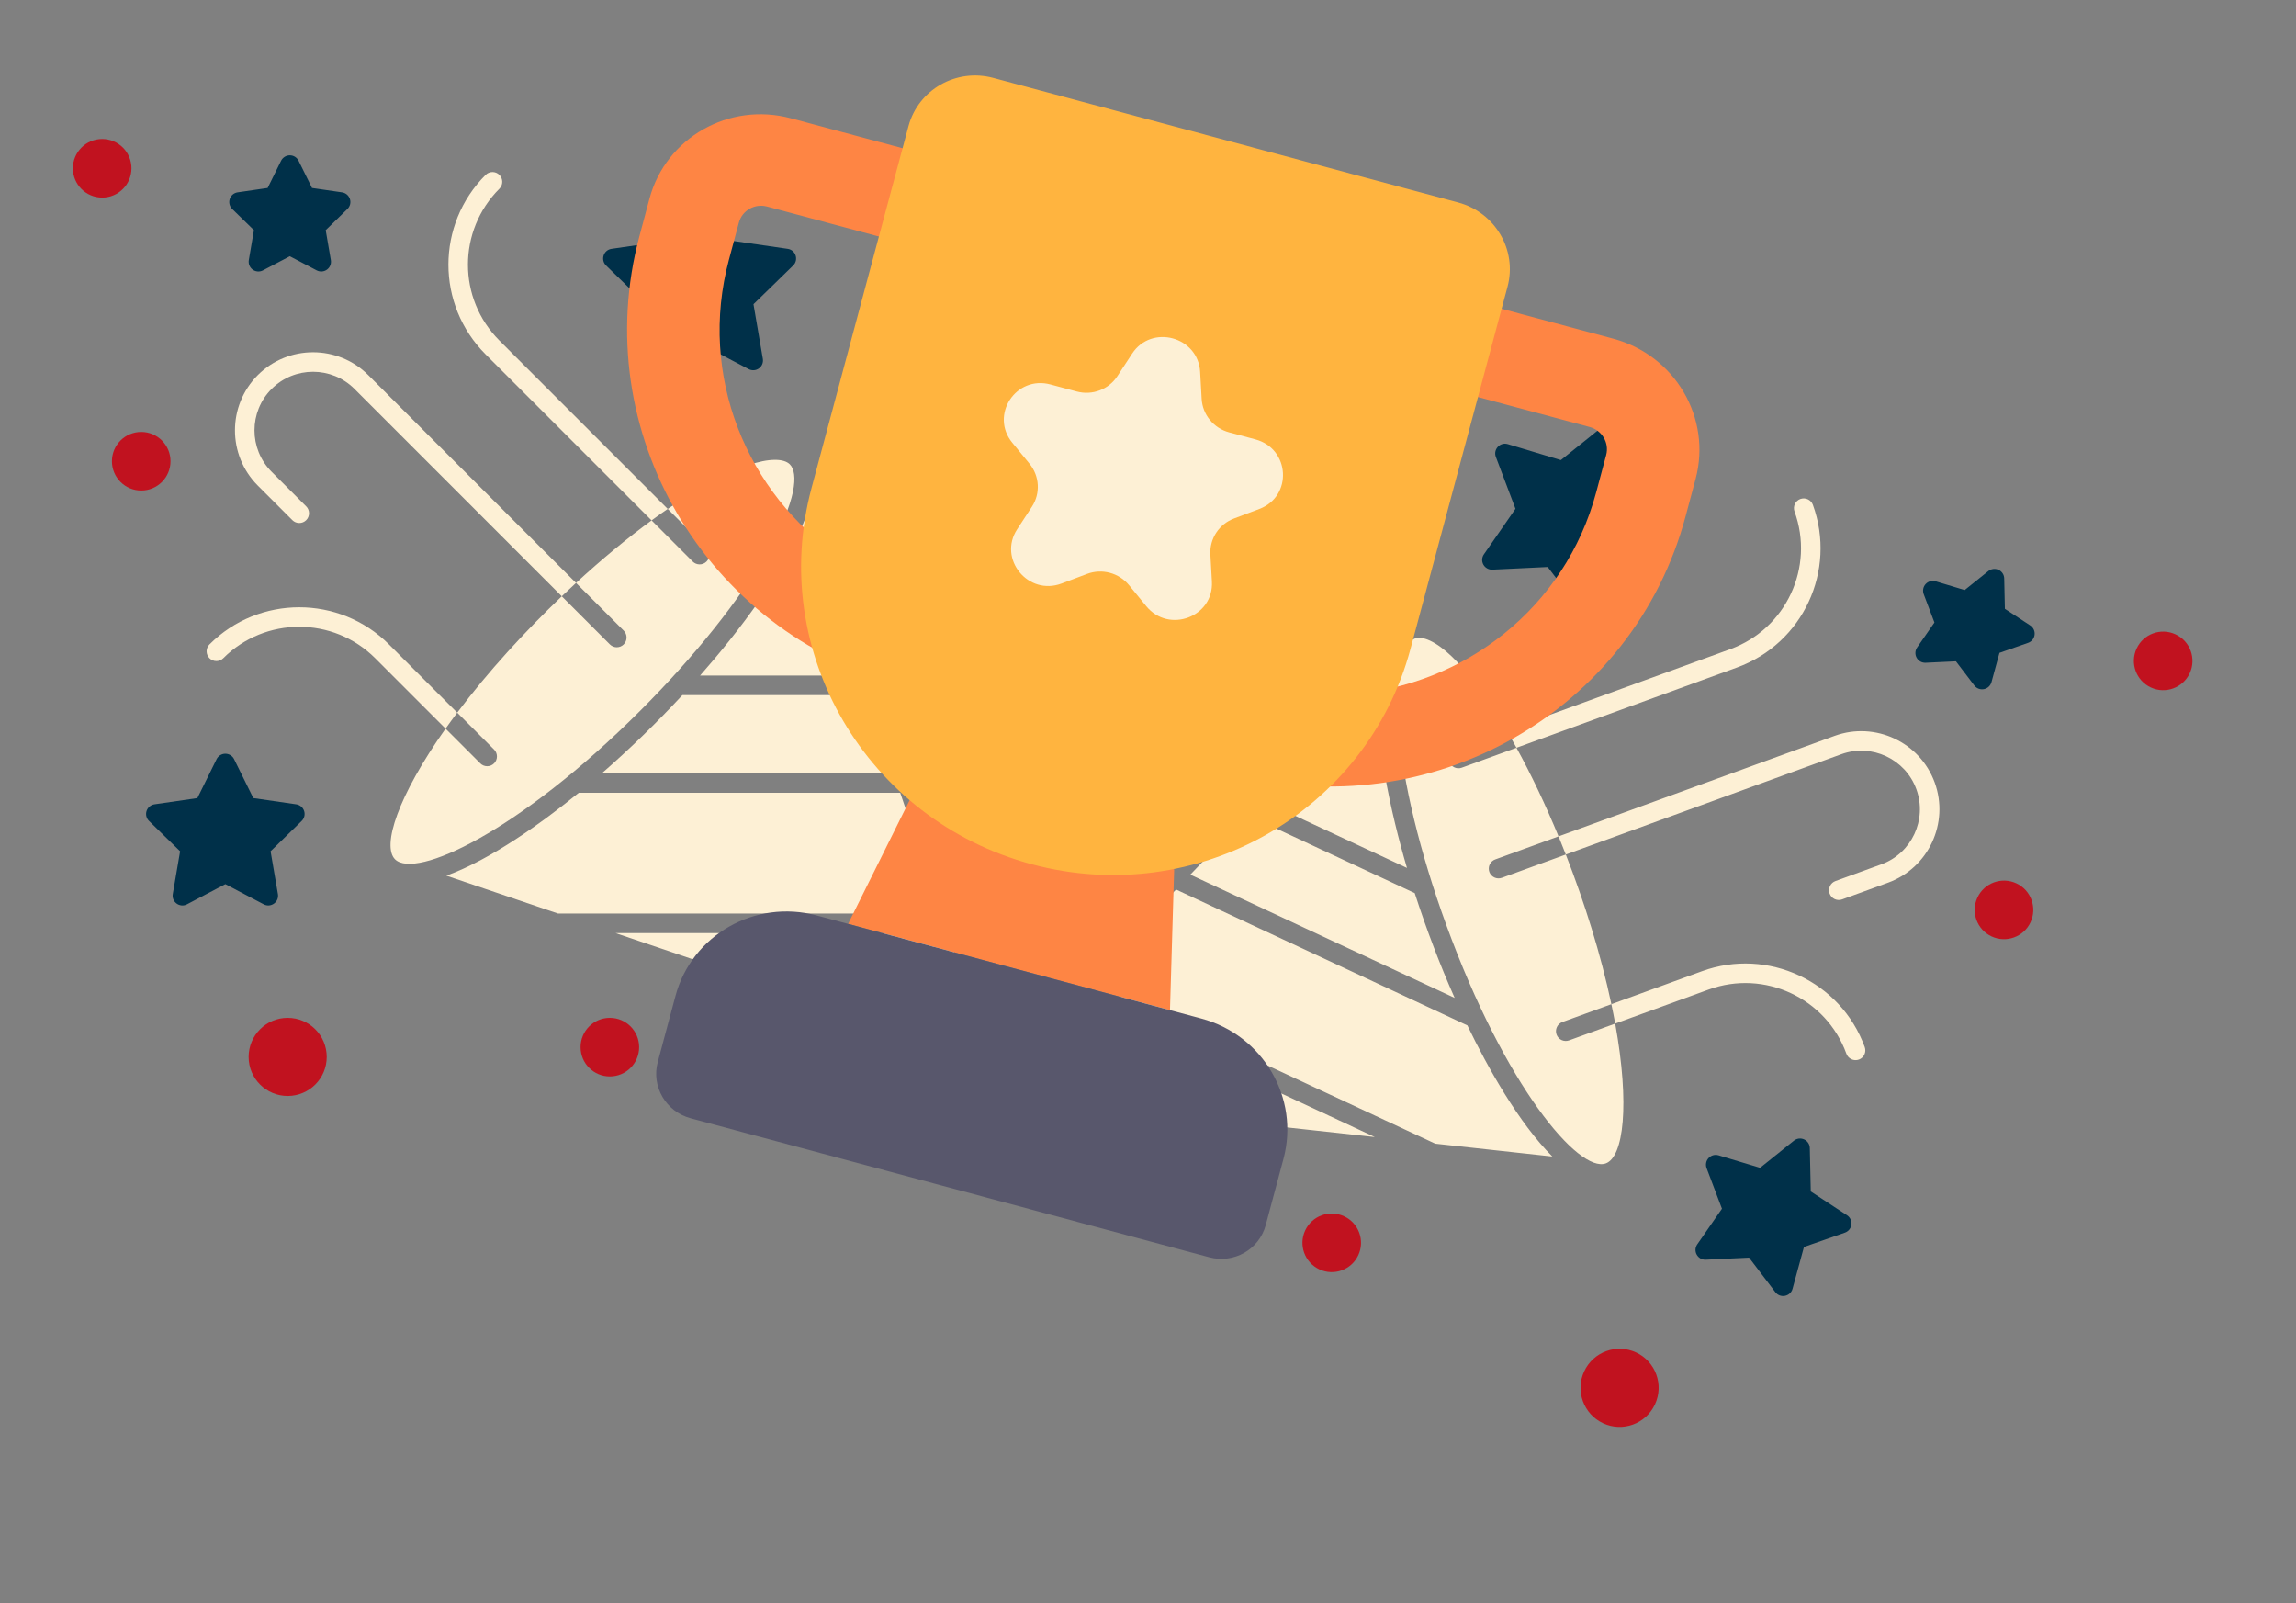 <svg width="212" height="148" viewBox="0 0 212 148" fill="none" xmlns="http://www.w3.org/2000/svg">
<rect x="0" y="0" width="212" height="148" fill="#808080" stroke="none"/>
<g clip-path="url(#clip0_20_1056)">
<path d="M178.615 57.464L177.019 59.766C176.923 59.904 176.868 60.067 176.86 60.235C176.851 60.403 176.89 60.57 176.972 60.717C177.053 60.864 177.174 60.985 177.321 61.067C177.468 61.149 177.635 61.188 177.803 61.18L180.601 61.047L182.297 63.276C182.398 63.41 182.536 63.513 182.693 63.572C182.85 63.633 183.021 63.647 183.186 63.615C183.351 63.583 183.504 63.505 183.627 63.391C183.751 63.276 183.84 63.13 183.884 62.967L184.621 60.265L187.265 59.341C187.424 59.285 187.564 59.187 187.67 59.056C187.775 58.925 187.842 58.767 187.863 58.6C187.883 58.433 187.857 58.263 187.786 58.111C187.715 57.958 187.603 57.828 187.462 57.736L185.12 56.2L185.058 53.399C185.055 53.231 185.004 53.067 184.912 52.926C184.82 52.785 184.691 52.673 184.538 52.602C184.386 52.531 184.216 52.504 184.049 52.524C183.882 52.544 183.724 52.611 183.593 52.716L181.408 54.468L178.726 53.662C178.565 53.614 178.394 53.612 178.231 53.656C178.069 53.699 177.922 53.788 177.807 53.911C177.692 54.034 177.614 54.187 177.582 54.352C177.55 54.517 177.564 54.688 177.623 54.845L178.615 57.464ZM139.93 46.965L137.015 51.17C136.919 51.309 136.864 51.471 136.855 51.639C136.847 51.807 136.885 51.974 136.967 52.121C137.049 52.268 137.17 52.39 137.317 52.471C137.464 52.553 137.631 52.593 137.799 52.584L142.91 52.34L146.008 56.413C146.456 57.002 147.398 56.827 147.595 56.104L148.942 51.168L153.772 49.479C154.476 49.233 154.594 48.284 153.969 47.875L149.691 45.068L149.578 39.953C149.575 39.784 149.524 39.62 149.432 39.48C149.34 39.339 149.211 39.226 149.058 39.155C148.906 39.084 148.736 39.057 148.569 39.077C148.402 39.097 148.244 39.164 148.113 39.269L144.121 42.471L139.221 40.998C138.508 40.783 137.855 41.482 138.119 42.18L139.93 46.965ZM170.546 112.182L167.197 109.984L167.108 105.979C167.105 105.811 167.054 105.647 166.962 105.507C166.87 105.366 166.741 105.253 166.588 105.182C166.436 105.111 166.266 105.084 166.099 105.104C165.932 105.124 165.774 105.191 165.643 105.296L162.518 107.803L158.682 106.649C158.521 106.601 158.349 106.598 158.187 106.642C158.025 106.686 157.878 106.775 157.763 106.898C157.648 107.021 157.57 107.174 157.538 107.339C157.505 107.504 157.52 107.675 157.579 107.832L158.997 111.578L156.715 114.871C156.287 115.488 156.76 116.32 157.499 116.285L161.5 116.094L163.926 119.282C164.377 119.875 165.317 119.693 165.513 118.973L166.568 115.109L170.35 113.787C170.508 113.731 170.648 113.632 170.754 113.501C170.859 113.37 170.926 113.212 170.947 113.045C170.967 112.878 170.94 112.709 170.87 112.557C170.799 112.404 170.687 112.274 170.546 112.182Z" fill="#003049"/>
<path d="M113.689 55.697C115.494 56.538 117.64 55.758 118.481 53.953C119.323 52.148 118.542 50.002 116.737 49.161C114.932 48.319 112.787 49.1 111.945 50.905C111.104 52.71 111.885 54.855 113.689 55.697Z" fill="#C1121F"/>
<path d="M148.02 131.383C149.825 132.225 151.971 131.444 152.812 129.639C153.654 127.834 152.873 125.689 151.068 124.847C149.263 124.006 147.118 124.787 146.276 126.592C145.435 128.396 146.216 130.542 148.02 131.383Z" fill="#C1121F"/>
<path d="M198.592 63.459C199.946 64.09 201.555 63.505 202.186 62.151C202.817 60.797 202.231 59.188 200.878 58.557C199.524 57.926 197.915 58.512 197.284 59.865C196.653 61.219 197.238 62.828 198.592 63.459Z" fill="#C1121F"/>
<path d="M183.895 86.445C185.249 87.076 186.858 86.49 187.489 85.137C188.12 83.783 187.535 82.174 186.181 81.543C184.827 80.912 183.218 81.498 182.587 82.851C181.956 84.205 182.542 85.814 183.895 86.445Z" fill="#C1121F"/>
<path d="M130.837 33.854C132.191 34.485 133.8 33.9 134.431 32.546C135.062 31.192 134.477 29.583 133.123 28.952C131.77 28.321 130.161 28.907 129.529 30.26C128.898 31.614 129.484 33.223 130.837 33.854Z" fill="#C1121F"/>
<path d="M121.822 117.178C123.175 117.809 124.784 117.223 125.416 115.87C126.047 114.516 125.461 112.907 124.108 112.276C122.754 111.645 121.145 112.23 120.514 113.584C119.883 114.937 120.468 116.546 121.822 117.178Z" fill="#C1121F"/>
<path d="M170.016 69.623C172.818 68.603 175.928 70.054 176.948 72.856C177.968 75.658 176.518 78.768 173.715 79.788L169.48 81.33C169.368 81.37 169.265 81.432 169.177 81.512C169.089 81.592 169.018 81.688 168.968 81.796C168.917 81.903 168.888 82.019 168.883 82.138C168.878 82.257 168.896 82.375 168.937 82.487C168.977 82.599 169.04 82.701 169.12 82.789C169.2 82.876 169.297 82.947 169.405 82.997C169.513 83.046 169.629 83.075 169.748 83.079C169.867 83.084 169.985 83.065 170.097 83.024L174.332 81.482C178.069 80.122 180.002 75.976 178.642 72.239C177.282 68.503 173.136 66.569 169.399 67.929L143.907 77.207C144.136 77.764 144.359 78.322 144.577 78.882L170.016 69.623ZM160.386 61.617C166.472 59.402 169.606 52.683 167.39 46.597C167.308 46.373 167.14 46.192 166.924 46.092C166.708 45.991 166.461 45.981 166.237 46.062C166.013 46.144 165.83 46.311 165.729 46.526C165.628 46.742 165.616 46.989 165.696 47.213C167.57 52.363 164.92 58.048 159.77 59.922L139.119 67.439C139.428 67.964 139.73 68.494 140.023 69.028L160.386 61.617ZM170.486 97.272C170.568 97.496 170.735 97.679 170.952 97.78C171.169 97.881 171.417 97.892 171.641 97.811C171.866 97.729 172.049 97.561 172.15 97.344C172.251 97.128 172.262 96.88 172.18 96.655C169.97 90.583 163.232 87.441 157.16 89.651L148.786 92.699C148.912 93.294 149.03 93.891 149.139 94.489L157.777 91.345C162.915 89.475 168.616 92.134 170.486 97.272ZM134.314 92.119C132.951 89.046 131.708 85.789 130.628 82.444L115.173 75.237L109.907 80.738L134.314 92.119ZM127.264 62.603L116.489 73.861L129.912 80.12C128.428 75.084 126.797 67.804 127.264 62.603ZM99.134 91.995L90.543 100.972L126.944 104.963L99.134 91.995ZM143.723 95.501C143.642 95.276 143.653 95.028 143.754 94.812C143.855 94.595 144.038 94.427 144.262 94.346L148.786 92.699C147.81 88.076 146.301 83.302 144.577 78.882L138.674 81.031C138.449 81.113 138.201 81.102 137.985 81.001C137.768 80.9 137.6 80.717 137.518 80.492C137.437 80.268 137.447 80.02 137.549 79.803C137.65 79.587 137.832 79.419 138.057 79.337L143.907 77.208C142.69 74.252 141.377 71.49 140.023 69.028L134.974 70.866C134.863 70.907 134.745 70.925 134.626 70.92C134.508 70.915 134.392 70.886 134.285 70.836C134.177 70.786 134.081 70.716 134.001 70.628C133.921 70.541 133.859 70.439 133.819 70.328C133.778 70.216 133.76 70.098 133.765 69.98C133.77 69.862 133.799 69.746 133.849 69.638C133.899 69.531 133.969 69.435 134.057 69.355C134.144 69.275 134.246 69.213 134.357 69.172L139.119 67.439C137.644 64.938 134.669 60.366 132.045 59.142C131.452 58.866 130.979 58.821 130.635 58.946C129.592 59.326 128.642 61.67 129.106 67.11C129.543 72.234 131.111 78.704 133.522 85.329C138.985 100.337 145.793 108.295 148.269 107.395C149.907 106.798 150.504 102.009 149.138 94.49L144.878 96.04C144.654 96.122 144.406 96.111 144.189 96.01C143.973 95.909 143.805 95.725 143.723 95.501ZM135.489 94.657L108.591 82.114L100.45 90.619L132.522 105.574L143.336 106.76C140.256 103.694 137.379 98.573 135.489 94.657Z" fill="#FDF0D5"/>
</g>
<path d="M30.074 21.247L30.548 24.008C30.576 24.173 30.558 24.344 30.494 24.5C30.431 24.655 30.325 24.79 30.189 24.889C30.053 24.988 29.892 25.047 29.724 25.059C29.556 25.071 29.389 25.036 29.24 24.958L26.761 23.655L24.281 24.958C24.133 25.036 23.965 25.072 23.797 25.059C23.629 25.047 23.468 24.989 23.332 24.89C23.196 24.791 23.09 24.656 23.027 24.5C22.963 24.344 22.945 24.173 22.973 24.008L23.447 21.247L21.441 19.292C21.321 19.174 21.235 19.026 21.195 18.862C21.155 18.699 21.161 18.528 21.213 18.368C21.265 18.208 21.361 18.065 21.489 17.957C21.618 17.849 21.774 17.778 21.941 17.754L24.713 17.351L25.952 14.84C26.027 14.689 26.142 14.562 26.285 14.473C26.428 14.384 26.593 14.337 26.761 14.337C26.929 14.337 27.094 14.384 27.237 14.473C27.38 14.562 27.495 14.689 27.569 14.84L28.809 17.351L31.58 17.754C31.747 17.779 31.903 17.849 32.032 17.957C32.16 18.066 32.256 18.208 32.308 18.368C32.36 18.528 32.366 18.699 32.326 18.863C32.285 19.026 32.2 19.175 32.08 19.292L30.074 21.247ZM69.572 28.081L70.437 33.124C70.465 33.289 70.447 33.46 70.383 33.616C70.32 33.772 70.214 33.907 70.078 34.005C69.942 34.104 69.781 34.163 69.613 34.175C69.445 34.187 69.278 34.152 69.129 34.074L64.6 31.693L60.071 34.074C59.415 34.419 58.636 33.863 58.763 33.124L59.628 28.081L55.964 24.509C55.43 23.989 55.725 23.078 56.463 22.971L61.527 22.236L63.791 17.648C63.866 17.497 63.981 17.369 64.124 17.28C64.266 17.192 64.431 17.145 64.6 17.145C64.768 17.145 64.933 17.192 65.076 17.28C65.219 17.369 65.334 17.497 65.408 17.648L67.672 22.236L72.736 22.971C73.474 23.078 73.77 23.988 73.236 24.509L69.572 28.081ZM14.262 74.248L18.226 73.672L19.999 70.079C20.074 69.929 20.189 69.802 20.332 69.713C20.474 69.624 20.639 69.577 20.808 69.577C20.976 69.577 21.141 69.624 21.284 69.713C21.426 69.802 21.542 69.929 21.616 70.079L23.389 73.672L27.353 74.248C27.52 74.272 27.676 74.342 27.805 74.451C27.933 74.559 28.029 74.701 28.081 74.861C28.133 75.021 28.139 75.193 28.099 75.356C28.058 75.519 27.973 75.668 27.853 75.785L24.984 78.582L25.661 82.53C25.788 83.27 25.008 83.825 24.353 83.481L20.807 81.616L17.262 83.481C16.602 83.828 15.827 83.265 15.954 82.53L16.631 78.582L13.762 75.785C13.642 75.668 13.557 75.519 13.516 75.356C13.476 75.193 13.482 75.021 13.534 74.861C13.586 74.701 13.682 74.559 13.811 74.451C13.939 74.342 14.096 74.272 14.262 74.248Z" fill="#003049"/>
<path d="M89.663 47.084C87.672 47.084 86.058 45.47 86.058 43.478C86.058 41.487 87.672 39.872 89.663 39.872C91.655 39.872 93.269 41.487 93.269 43.478C93.269 45.47 91.655 47.084 89.663 47.084Z" fill="#C1121F"/>
<path d="M26.562 101.171C24.571 101.171 22.957 99.556 22.957 97.565C22.957 95.573 24.571 93.959 26.562 93.959C28.554 93.959 30.168 95.573 30.168 97.565C30.168 99.556 28.554 101.171 26.562 101.171Z" fill="#C1121F"/>
<path d="M9.435 18.238C7.942 18.238 6.731 17.027 6.731 15.533C6.731 14.04 7.942 12.829 9.435 12.829C10.929 12.829 12.139 14.04 12.139 15.533C12.139 17.027 10.929 18.238 9.435 18.238Z" fill="#C1121F"/>
<path d="M13.041 45.281C11.547 45.281 10.336 44.07 10.336 42.577C10.336 41.083 11.547 39.873 13.041 39.873C14.534 39.873 15.745 41.083 15.745 42.577C15.745 44.07 14.534 45.281 13.041 45.281Z" fill="#C1121F"/>
<path d="M83.353 20.041C81.86 20.041 80.649 18.83 80.649 17.336C80.649 15.843 81.86 14.632 83.353 14.632C84.847 14.632 86.058 15.843 86.058 17.336C86.058 18.83 84.847 20.041 83.353 20.041Z" fill="#C1121F"/>
<path d="M56.31 99.368C54.817 99.368 53.606 98.157 53.606 96.663C53.606 95.17 54.817 93.959 56.31 93.959C57.804 93.959 59.014 95.17 59.014 96.663C59.014 98.157 57.804 99.368 56.31 99.368Z" fill="#C1121F"/>
<path d="M32.729 35.901C30.62 33.793 27.189 33.792 25.08 35.901C22.971 38.01 22.971 41.442 25.08 43.55L28.267 46.738C28.352 46.821 28.419 46.92 28.465 47.03C28.511 47.14 28.534 47.257 28.535 47.376C28.535 47.495 28.512 47.612 28.466 47.722C28.421 47.832 28.355 47.932 28.271 48.016C28.187 48.1 28.087 48.166 27.977 48.212C27.867 48.257 27.75 48.28 27.631 48.28C27.512 48.279 27.394 48.255 27.285 48.21C27.175 48.164 27.076 48.097 26.992 48.012L23.805 44.825C20.994 42.013 20.994 37.438 23.805 34.626C26.617 31.815 31.192 31.815 34.004 34.626L53.186 53.809C52.744 54.216 52.306 54.628 51.871 55.043L32.729 35.901ZM44.84 32.714C40.26 28.135 40.26 20.722 44.84 16.142C45.009 15.974 45.238 15.88 45.476 15.881C45.714 15.882 45.943 15.976 46.111 16.145C46.28 16.313 46.374 16.541 46.375 16.78C46.376 17.018 46.282 17.247 46.115 17.416C42.24 21.291 42.239 27.564 46.115 31.439L61.654 46.979C61.152 47.324 60.655 47.677 60.163 48.037L44.84 32.714ZM20.618 60.76C20.449 60.929 20.22 61.024 19.981 61.025C19.742 61.025 19.512 60.929 19.343 60.761C19.174 60.592 19.079 60.362 19.079 60.123C19.079 59.884 19.174 59.655 19.343 59.486C23.912 54.917 31.347 54.917 35.916 59.486L42.217 65.787C41.852 66.273 41.493 66.764 41.141 67.261L34.641 60.761C30.775 56.894 24.484 56.895 20.618 60.76ZM55.579 71.378C58.113 69.168 60.616 66.742 63.008 64.166H80.061L82.508 71.378H55.579ZM74.442 47.607L79.45 62.364H64.639C68.112 58.426 72.668 52.517 74.442 47.607ZM87.515 86.132L91.508 97.899L56.83 86.132H87.515ZM45.621 70.466C45.791 70.297 45.885 70.068 45.885 69.829C45.885 69.59 45.791 69.36 45.621 69.191L42.217 65.787C45.055 62.01 48.44 58.321 51.871 55.043L56.313 59.486C56.482 59.655 56.712 59.75 56.951 59.75C57.19 59.75 57.419 59.655 57.588 59.486C57.757 59.317 57.852 59.088 57.852 58.849C57.852 58.609 57.757 58.38 57.588 58.211L53.186 53.809C55.538 51.645 57.896 49.696 60.163 48.038L63.962 51.837C64.046 51.921 64.145 51.987 64.255 52.032C64.364 52.078 64.481 52.101 64.6 52.101C64.718 52.101 64.835 52.078 64.945 52.032C65.054 51.987 65.153 51.921 65.237 51.837C65.321 51.753 65.387 51.654 65.433 51.545C65.478 51.435 65.501 51.318 65.501 51.2C65.501 51.081 65.478 50.964 65.433 50.855C65.387 50.745 65.321 50.646 65.237 50.562L61.654 46.979C64.047 45.336 68.676 42.449 71.572 42.449C72.226 42.449 72.673 42.608 72.932 42.867C73.717 43.652 73.588 46.178 70.868 50.912C68.306 55.372 64.151 60.573 59.166 65.558C47.872 76.851 38.339 81.187 36.476 79.324C35.243 78.091 36.725 73.499 41.141 67.261L44.347 70.466C44.516 70.635 44.745 70.73 44.984 70.73C45.223 70.73 45.453 70.635 45.621 70.466ZM53.441 73.181H83.12L86.903 84.329H51.517L41.214 80.834C45.301 79.357 50.073 75.931 53.441 73.181Z" fill="#FDF0D5"/>
<path d="M67.302 23.989C64.45 34.637 68.914 45.541 77.634 51.476C79.975 53.069 82.623 54.304 85.517 55.08L83.333 63.231C65.095 58.344 54.222 39.785 59.047 21.777L59.968 18.34C61.475 12.713 67.318 9.389 73.017 10.916L93.657 16.447C99.356 17.974 102.754 23.774 101.246 29.401L93.773 57.292L85.517 55.08L92.991 27.189C93.292 26.063 92.613 24.904 91.473 24.598L70.833 19.068C69.693 18.762 68.525 19.427 68.223 20.552L67.302 23.989Z" fill="#FE8544"/>
<path fill-rule="evenodd" clip-rule="evenodd" d="M107.808 61.052L116.064 63.264L113.88 71.416C132.118 76.303 150.814 65.666 155.639 47.659L156.56 44.222C158.068 38.595 154.67 32.795 148.971 31.268L128.331 25.738C122.632 24.21 116.789 27.534 115.281 33.162L107.808 61.052ZM147.383 45.447C144.53 56.094 135.211 63.306 124.692 64.085C121.869 64.294 118.958 64.04 116.064 63.264L123.537 35.374C123.839 34.248 125.007 33.584 126.147 33.889L146.786 39.419C147.926 39.725 148.606 40.885 148.304 42.01L147.383 45.447Z" fill="#FE8544"/>
<path d="M84.062 73.721L108.416 80.247L108.03 93.248L78.309 85.284L84.062 73.721Z" fill="#FE8544"/>
<path d="M83.883 11.644C84.788 8.267 88.293 6.273 91.713 7.189L134.643 18.692C138.063 19.609 140.102 23.089 139.197 26.465L130.242 59.885C126.201 74.966 110.543 83.874 95.268 79.781C79.994 75.689 70.887 60.145 74.928 45.064L83.883 11.644Z" fill="#FFB43F"/>
<path d="M104.532 32.647C106.325 29.908 110.629 31.062 110.813 34.33L110.953 36.816C111.035 38.278 112.059 39.527 113.49 39.911L115.922 40.562C119.121 41.42 119.369 45.818 116.283 46.981L113.937 47.865C112.557 48.386 111.678 49.727 111.76 51.189L111.9 53.675C112.083 56.944 107.932 58.509 105.841 55.959L104.252 54.02C103.317 52.879 101.749 52.459 100.369 52.979L98.023 53.864C94.938 55.027 92.125 51.596 93.918 48.857L95.282 46.774C96.084 45.549 95.994 43.948 95.059 42.807L93.469 40.868C91.379 38.318 93.792 34.633 96.991 35.49L99.424 36.142C100.854 36.525 102.366 35.955 103.168 34.73L104.532 32.647Z" fill="#FDF0D5"/>
<path d="M62.37 91.934C63.877 86.306 69.72 82.983 75.419 84.51L110.919 94.022C116.619 95.549 120.017 101.349 118.509 106.976L116.871 113.09C116.268 115.341 113.931 116.67 111.651 116.059L63.767 103.229C61.487 102.618 60.128 100.298 60.731 98.047L62.37 91.934Z" fill="#58576C"/>
<defs>
<clipPath id="clip0_20_1056">
<rect width="100" height="100" fill="white" transform="translate(121.262 15) rotate(25)"/>
</clipPath>
</defs>
</svg>
